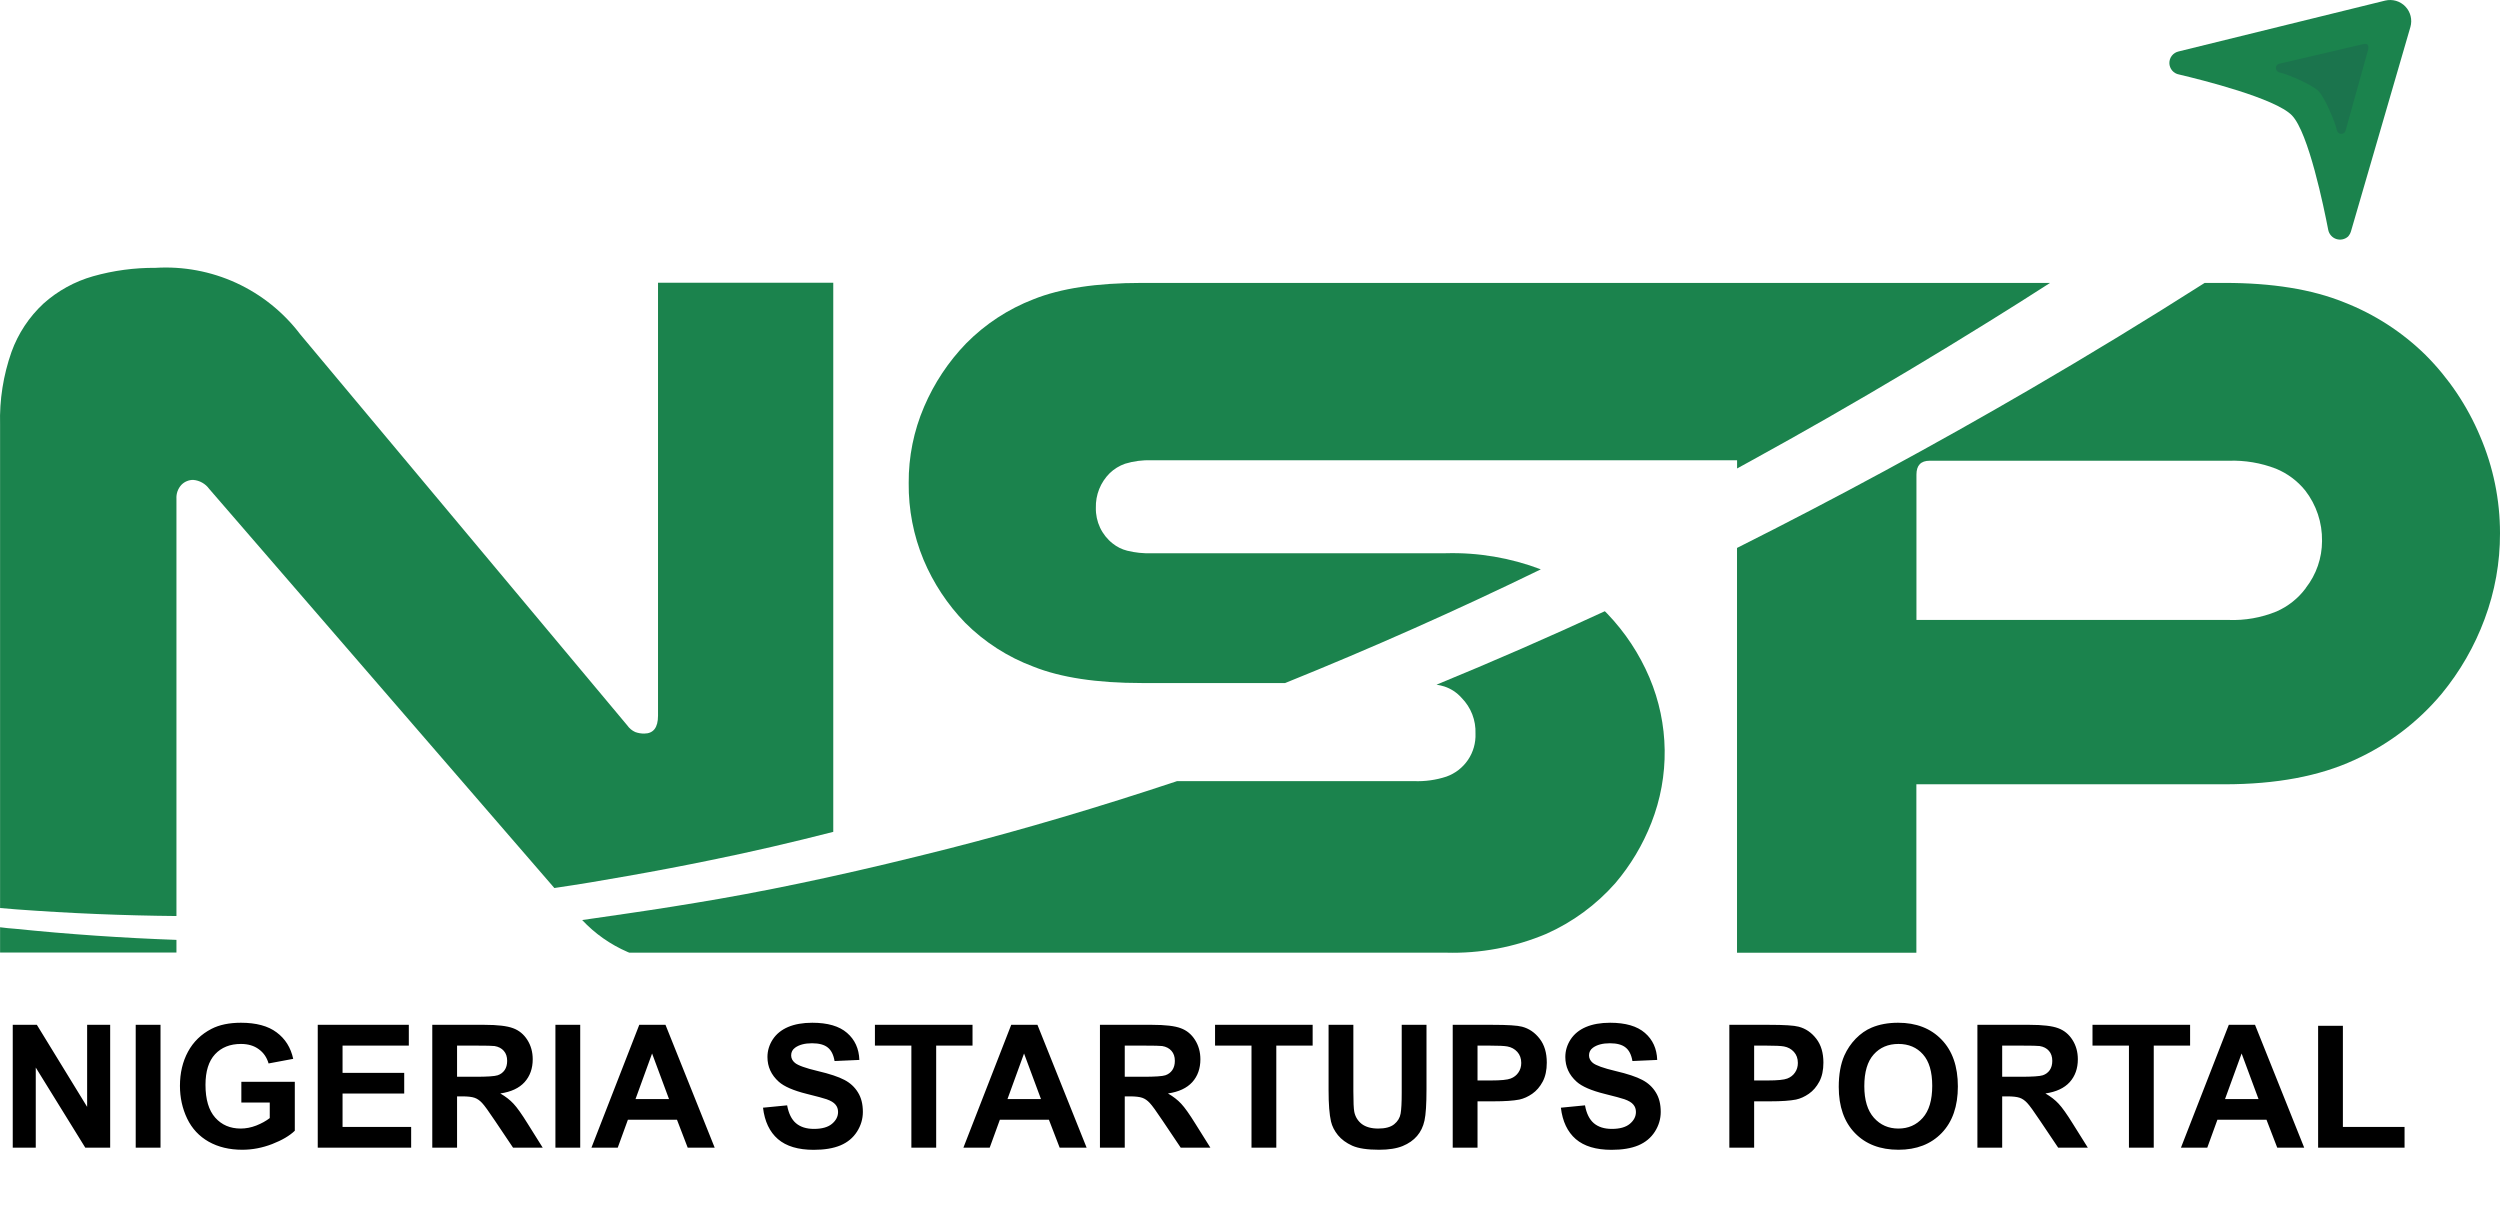 <svg width="102" height="50" viewBox="0 0 102 50" fill="none" xmlns="http://www.w3.org/2000/svg">
<path d="M0.52 46.824V41.813H1.504L3.555 45.16V41.813H4.495V46.824H3.479L1.459 43.556V46.824H0.52ZM5.537 46.824V41.813H6.549V46.824H5.537ZM9.847 44.982V44.138H12.028V46.134C11.816 46.339 11.508 46.52 11.105 46.677C10.704 46.832 10.297 46.91 9.885 46.91C9.361 46.91 8.904 46.8 8.514 46.581C8.125 46.36 7.832 46.046 7.636 45.638C7.44 45.228 7.342 44.782 7.342 44.302C7.342 43.78 7.451 43.316 7.67 42.91C7.889 42.505 8.209 42.194 8.63 41.977C8.952 41.811 9.352 41.728 9.83 41.728C10.452 41.728 10.938 41.859 11.286 42.121C11.637 42.381 11.863 42.741 11.963 43.201L10.958 43.389C10.887 43.143 10.754 42.949 10.558 42.808C10.364 42.664 10.122 42.593 9.83 42.593C9.388 42.593 9.036 42.733 8.774 43.013C8.514 43.293 8.384 43.709 8.384 44.261C8.384 44.855 8.516 45.302 8.781 45.6C9.045 45.897 9.391 46.045 9.82 46.045C10.032 46.045 10.244 46.004 10.456 45.922C10.67 45.837 10.853 45.736 11.006 45.618V44.982H9.847ZM12.964 46.824V41.813H16.68V42.661H13.976V43.772H16.492V44.616H13.976V45.98H16.775V46.824H12.964ZM17.637 46.824V41.813H19.766C20.302 41.813 20.69 41.859 20.932 41.95C21.175 42.039 21.37 42.198 21.516 42.429C21.662 42.659 21.735 42.922 21.735 43.218C21.735 43.594 21.624 43.905 21.403 44.151C21.182 44.395 20.852 44.549 20.412 44.613C20.631 44.74 20.811 44.88 20.952 45.033C21.096 45.186 21.288 45.457 21.53 45.847L22.142 46.824H20.932L20.2 45.734C19.94 45.344 19.763 45.099 19.667 44.999C19.571 44.896 19.47 44.827 19.363 44.79C19.256 44.752 19.086 44.732 18.854 44.732H18.648V46.824H17.637ZM18.648 43.932H19.397C19.882 43.932 20.185 43.912 20.306 43.871C20.427 43.83 20.521 43.759 20.59 43.659C20.658 43.559 20.692 43.434 20.692 43.283C20.692 43.114 20.647 42.979 20.556 42.876C20.467 42.772 20.34 42.705 20.176 42.678C20.094 42.667 19.848 42.661 19.438 42.661H18.648V43.932ZM22.661 46.824V41.813H23.673V46.824H22.661ZM29.159 46.824H28.058L27.621 45.686H25.618L25.204 46.824H24.131L26.082 41.813H27.152L29.159 46.824ZM27.296 44.842L26.605 42.982L25.929 44.842H27.296ZM31.131 45.194L32.115 45.098C32.175 45.428 32.294 45.671 32.474 45.826C32.656 45.981 32.901 46.059 33.209 46.059C33.535 46.059 33.78 45.99 33.944 45.853C34.11 45.714 34.193 45.553 34.193 45.368C34.193 45.25 34.158 45.149 34.087 45.067C34.019 44.983 33.898 44.91 33.725 44.849C33.607 44.807 33.337 44.735 32.915 44.63C32.373 44.495 31.992 44.33 31.773 44.134C31.466 43.858 31.312 43.522 31.312 43.126C31.312 42.871 31.384 42.633 31.527 42.411C31.673 42.188 31.882 42.018 32.153 41.902C32.426 41.786 32.755 41.728 33.141 41.728C33.77 41.728 34.242 41.866 34.559 42.142C34.878 42.417 35.046 42.785 35.062 43.245L34.05 43.29C34.007 43.032 33.913 42.848 33.77 42.736C33.628 42.622 33.415 42.565 33.13 42.565C32.836 42.565 32.606 42.626 32.44 42.746C32.333 42.824 32.279 42.928 32.279 43.057C32.279 43.176 32.329 43.277 32.43 43.362C32.557 43.469 32.867 43.58 33.359 43.697C33.852 43.813 34.215 43.934 34.45 44.059C34.687 44.182 34.871 44.352 35.003 44.568C35.138 44.782 35.205 45.048 35.205 45.365C35.205 45.652 35.125 45.921 34.966 46.171C34.806 46.422 34.581 46.609 34.289 46.732C33.997 46.853 33.634 46.913 33.199 46.913C32.565 46.913 32.079 46.767 31.739 46.475C31.4 46.181 31.197 45.754 31.131 45.194ZM37.184 46.824V42.661H35.697V41.813H39.679V42.661H38.196V46.824H37.184ZM44.334 46.824H43.234L42.796 45.686H40.794L40.38 46.824H39.307L41.258 41.813H42.328L44.334 46.824ZM42.472 44.842L41.781 42.982L41.105 44.842H42.472ZM44.878 46.824V41.813H47.007C47.543 41.813 47.931 41.859 48.173 41.95C48.417 42.039 48.611 42.198 48.757 42.429C48.903 42.659 48.976 42.922 48.976 43.218C48.976 43.594 48.866 43.905 48.645 44.151C48.423 44.395 48.093 44.549 47.653 44.613C47.872 44.74 48.052 44.88 48.193 45.033C48.337 45.186 48.529 45.457 48.771 45.847L49.383 46.824H48.173L47.441 45.734C47.182 45.344 47.004 45.099 46.908 44.999C46.812 44.896 46.711 44.827 46.604 44.79C46.497 44.752 46.327 44.732 46.095 44.732H45.89V46.824H44.878ZM45.89 43.932H46.638C47.123 43.932 47.427 43.912 47.547 43.871C47.668 43.83 47.763 43.759 47.831 43.659C47.899 43.559 47.934 43.434 47.934 43.283C47.934 43.114 47.888 42.979 47.797 42.876C47.708 42.772 47.581 42.705 47.417 42.678C47.335 42.667 47.089 42.661 46.679 42.661H45.89V43.932ZM51.061 46.824V42.661H49.574V41.813H53.556V42.661H52.073V46.824H51.061ZM54.206 41.813H55.217V44.527C55.217 44.958 55.23 45.237 55.255 45.365C55.298 45.57 55.401 45.735 55.562 45.86C55.727 45.983 55.95 46.045 56.232 46.045C56.52 46.045 56.736 45.987 56.882 45.87C57.028 45.752 57.115 45.607 57.145 45.436C57.175 45.266 57.19 44.982 57.19 44.585V41.813H58.201V44.445C58.201 45.047 58.174 45.472 58.119 45.72C58.065 45.968 57.963 46.178 57.815 46.349C57.669 46.52 57.473 46.657 57.227 46.759C56.981 46.859 56.66 46.91 56.263 46.91C55.785 46.91 55.421 46.855 55.173 46.745C54.927 46.634 54.732 46.49 54.588 46.315C54.445 46.137 54.35 45.951 54.305 45.758C54.239 45.471 54.206 45.047 54.206 44.486V41.813ZM59.271 46.824V41.813H60.895C61.51 41.813 61.911 41.838 62.098 41.889C62.385 41.964 62.625 42.128 62.819 42.381C63.013 42.631 63.109 42.956 63.109 43.355C63.109 43.663 63.053 43.921 62.942 44.131C62.83 44.34 62.688 44.506 62.515 44.626C62.344 44.745 62.169 44.823 61.992 44.862C61.75 44.91 61.4 44.934 60.942 44.934H60.283V46.824H59.271ZM60.283 42.661V44.083H60.836C61.235 44.083 61.502 44.057 61.636 44.004C61.771 43.952 61.876 43.87 61.951 43.758C62.028 43.647 62.067 43.517 62.067 43.368C62.067 43.186 62.013 43.036 61.906 42.917C61.799 42.799 61.664 42.725 61.499 42.695C61.379 42.672 61.136 42.661 60.772 42.661H60.283ZM63.684 45.194L64.668 45.098C64.727 45.428 64.847 45.671 65.027 45.826C65.209 45.981 65.454 46.059 65.762 46.059C66.088 46.059 66.332 45.99 66.497 45.853C66.663 45.714 66.746 45.553 66.746 45.368C66.746 45.25 66.711 45.149 66.64 45.067C66.572 44.983 66.451 44.91 66.278 44.849C66.159 44.807 65.889 44.735 65.468 44.63C64.925 44.495 64.545 44.33 64.326 44.134C64.019 43.858 63.865 43.522 63.865 43.126C63.865 42.871 63.937 42.633 64.08 42.411C64.226 42.188 64.434 42.018 64.706 41.902C64.979 41.786 65.308 41.728 65.693 41.728C66.322 41.728 66.795 41.866 67.112 42.142C67.431 42.417 67.598 42.785 67.614 43.245L66.603 43.29C66.559 43.032 66.466 42.848 66.322 42.736C66.181 42.622 65.968 42.565 65.683 42.565C65.389 42.565 65.159 42.626 64.993 42.746C64.886 42.824 64.832 42.928 64.832 43.057C64.832 43.176 64.882 43.277 64.982 43.362C65.11 43.469 65.42 43.58 65.912 43.697C66.404 43.813 66.768 43.934 67.002 44.059C67.239 44.182 67.424 44.352 67.556 44.568C67.691 44.782 67.758 45.048 67.758 45.365C67.758 45.652 67.678 45.921 67.519 46.171C67.359 46.422 67.133 46.609 66.842 46.732C66.55 46.853 66.187 46.913 65.751 46.913C65.118 46.913 64.632 46.767 64.292 46.475C63.953 46.181 63.75 45.754 63.684 45.194ZM70.557 46.824V41.813H72.181C72.796 41.813 73.197 41.838 73.384 41.889C73.671 41.964 73.911 42.128 74.105 42.381C74.299 42.631 74.395 42.956 74.395 43.355C74.395 43.663 74.34 43.921 74.228 44.131C74.116 44.34 73.974 44.506 73.801 44.626C73.63 44.745 73.456 44.823 73.278 44.862C73.036 44.91 72.686 44.934 72.228 44.934H71.569V46.824H70.557ZM71.569 42.661V44.083H72.123C72.521 44.083 72.788 44.057 72.922 44.004C73.057 43.952 73.162 43.87 73.237 43.758C73.314 43.647 73.353 43.517 73.353 43.368C73.353 43.186 73.299 43.036 73.192 42.917C73.085 42.799 72.95 42.725 72.786 42.695C72.665 42.672 72.422 42.661 72.058 42.661H71.569ZM75.021 44.349C75.021 43.839 75.097 43.411 75.25 43.064C75.364 42.809 75.519 42.58 75.715 42.377C75.913 42.175 76.13 42.024 76.364 41.926C76.676 41.794 77.037 41.728 77.444 41.728C78.183 41.728 78.773 41.957 79.215 42.415C79.659 42.873 79.881 43.51 79.881 44.326C79.881 45.135 79.662 45.768 79.222 46.226C78.782 46.682 78.194 46.91 77.458 46.91C76.713 46.91 76.12 46.683 75.681 46.229C75.241 45.774 75.021 45.147 75.021 44.349ZM76.064 44.315C76.064 44.883 76.195 45.313 76.457 45.607C76.719 45.899 77.051 46.045 77.455 46.045C77.858 46.045 78.188 45.9 78.446 45.611C78.706 45.319 78.835 44.883 78.835 44.302C78.835 43.727 78.709 43.299 78.456 43.017C78.205 42.734 77.872 42.593 77.455 42.593C77.038 42.593 76.701 42.736 76.446 43.023C76.191 43.308 76.064 43.739 76.064 44.315ZM80.678 46.824V41.813H82.807C83.343 41.813 83.731 41.859 83.973 41.95C84.216 42.039 84.411 42.198 84.557 42.429C84.703 42.659 84.776 42.922 84.776 43.218C84.776 43.594 84.665 43.905 84.444 44.151C84.223 44.395 83.893 44.549 83.453 44.613C83.672 44.74 83.852 44.88 83.993 45.033C84.137 45.186 84.329 45.457 84.571 45.847L85.183 46.824H83.973L83.241 45.734C82.981 45.344 82.804 45.099 82.708 44.999C82.612 44.896 82.511 44.827 82.404 44.79C82.297 44.752 82.127 44.732 81.894 44.732H81.689V46.824H80.678ZM81.689 43.932H82.438C82.923 43.932 83.226 43.912 83.347 43.871C83.468 43.83 83.562 43.759 83.631 43.659C83.699 43.559 83.733 43.434 83.733 43.283C83.733 43.114 83.688 42.979 83.597 42.876C83.508 42.772 83.381 42.705 83.217 42.678C83.135 42.667 82.889 42.661 82.479 42.661H81.689V43.932ZM86.861 46.824V42.661H85.374V41.813H89.356V42.661H87.873V46.824H86.861ZM94.011 46.824H92.911L92.473 45.686H90.47L90.057 46.824H88.983L90.935 41.813H92.005L94.011 46.824ZM92.148 44.842L91.458 42.982L90.781 44.842H92.148ZM94.579 46.824V41.854H95.59V45.98H98.106V46.824H94.579Z" fill="black"/>
<path d="M97.316 0.024L88.888 2.099C88.779 2.123 88.683 2.183 88.614 2.27C88.545 2.357 88.509 2.465 88.51 2.576C88.512 2.687 88.553 2.793 88.624 2.878C88.696 2.962 88.795 3.02 88.904 3.039C89.828 3.258 92.836 4.007 93.513 4.71C94.189 5.414 94.812 8.449 94.992 9.381C95.009 9.466 95.048 9.545 95.106 9.61C95.163 9.675 95.236 9.724 95.318 9.751C95.4 9.778 95.488 9.783 95.573 9.766C95.658 9.748 95.737 9.709 95.801 9.651C95.856 9.589 95.896 9.517 95.92 9.438L98.345 1.099C98.386 0.954 98.389 0.801 98.353 0.655C98.317 0.509 98.243 0.375 98.139 0.266C98.035 0.157 97.904 0.078 97.76 0.035C97.615 -0.007 97.462 -0.011 97.316 0.024Z" fill="#1B834D"/>
<path d="M96.337 1.819L92.993 2.6C92.962 2.607 92.933 2.622 92.909 2.643C92.886 2.667 92.869 2.697 92.861 2.729C92.853 2.762 92.854 2.796 92.863 2.828C92.873 2.86 92.891 2.888 92.916 2.911C92.94 2.934 92.971 2.949 93.003 2.956C93.354 3.031 94.335 3.455 94.594 3.716C94.852 3.977 95.27 4.961 95.343 5.312C95.349 5.344 95.365 5.375 95.387 5.4C95.409 5.425 95.438 5.443 95.47 5.453C95.502 5.463 95.536 5.464 95.569 5.456C95.602 5.449 95.631 5.432 95.655 5.409C95.676 5.384 95.692 5.356 95.701 5.325L96.618 2.034C96.674 1.794 96.572 1.757 96.337 1.819Z" fill="#1B744D"/>
<path d="M0.003 37.832V38.864H7.199V38.347C5 38.269 2.805 38.118 0.615 37.894C0.41 37.88 0.205 37.859 0.003 37.832Z" fill="#1B834D"/>
<path d="M39.38 25.41C40.169 26.199 41.118 26.809 42.164 27.199C43.28 27.645 44.755 27.868 46.589 27.868H52.433C55.963 26.443 59.441 24.897 62.866 23.229C61.628 22.759 60.311 22.535 58.987 22.572H46.98C46.647 22.584 46.314 22.549 45.991 22.469C45.775 22.415 45.572 22.315 45.398 22.175C45.178 22.003 45.002 21.781 44.883 21.529C44.764 21.276 44.705 20.999 44.711 20.72C44.704 20.458 44.75 20.197 44.847 19.954C44.945 19.71 45.091 19.49 45.277 19.305C45.455 19.133 45.669 19.002 45.902 18.92C46.251 18.814 46.616 18.766 46.98 18.779H70.873V19.114L71.482 18.779C72.512 18.213 73.535 17.639 74.552 17.057C76.784 15.78 78.991 14.462 81.174 13.103C82.002 12.589 82.824 12.071 83.643 11.543H46.576C44.743 11.543 43.274 11.765 42.169 12.209C41.136 12.607 40.199 13.221 39.42 14.009C38.694 14.759 38.113 15.636 37.703 16.596C37.281 17.579 37.067 18.639 37.075 19.709C37.064 20.783 37.27 21.849 37.682 22.841C38.083 23.795 38.659 24.666 39.38 25.41Z" fill="#1B834D"/>
<path d="M65.577 25.038L65.477 24.938C63.208 25.987 60.919 26.986 58.61 27.935C58.718 27.951 58.824 27.976 58.928 28.008C59.201 28.098 59.444 28.259 59.634 28.474C59.823 28.665 59.97 28.893 60.068 29.143C60.165 29.394 60.21 29.661 60.2 29.93C60.215 30.311 60.108 30.688 59.894 31.004C59.679 31.32 59.369 31.56 59.009 31.687C58.585 31.826 58.139 31.887 57.694 31.87H48.023L47.934 31.9C44.891 32.91 41.816 33.829 38.709 34.622C37.048 35.042 35.385 35.444 33.714 35.808C32.254 36.128 30.787 36.422 29.316 36.678C28.081 36.892 26.844 37.089 25.605 37.269C24.99 37.36 24.37 37.446 23.753 37.538C24.274 38.094 24.905 38.537 25.605 38.84L25.675 38.869H58.987C60.394 38.91 61.793 38.648 63.089 38.101C64.163 37.623 65.121 36.92 65.9 36.039C66.525 35.305 67.024 34.471 67.375 33.573C68.127 31.663 68.099 29.534 67.297 27.644C66.886 26.678 66.304 25.795 65.577 25.038Z" fill="#1B834D"/>
<path d="M29.009 35.091C30.682 34.751 32.343 34.363 33.997 33.94C33.997 33.819 33.997 33.695 33.997 33.568V11.535H26.847V29.202C26.847 29.687 26.658 29.93 26.281 29.93C26.157 29.931 26.034 29.91 25.917 29.867C25.787 29.808 25.675 29.715 25.594 29.598L12.247 13.637C11.562 12.734 10.665 12.015 9.636 11.542C8.606 11.07 7.476 10.859 6.345 10.928C5.484 10.922 4.626 11.037 3.798 11.271C3.048 11.484 2.357 11.864 1.776 12.384C1.189 12.929 0.741 13.606 0.469 14.359C0.134 15.311 -0.024 16.316 0.003 17.324V37.047C0.229 37.069 0.458 37.088 0.687 37.104C2.854 37.264 5.025 37.354 7.199 37.374V20.348C7.193 20.245 7.208 20.142 7.242 20.044C7.277 19.947 7.331 19.858 7.401 19.782C7.464 19.717 7.539 19.665 7.623 19.631C7.706 19.596 7.796 19.579 7.886 19.58C8.014 19.591 8.138 19.629 8.249 19.692C8.361 19.755 8.458 19.84 8.533 19.944L22.618 36.231C23.616 36.084 24.611 35.92 25.605 35.74C26.742 35.541 27.877 35.324 29.009 35.091Z" fill="#1B834D"/>
<path d="M101.189 17.801C100.669 16.563 99.914 15.437 98.965 14.486C98.011 13.548 96.876 12.815 95.629 12.33C94.322 11.803 92.699 11.541 90.758 11.543H89.95C87.614 13.031 85.244 14.474 82.84 15.874C78.921 18.156 74.931 20.317 70.87 22.356V38.872H78.188V31.999H90.761C92.863 31.999 94.629 31.669 96.057 31.008C97.431 30.389 98.647 29.467 99.615 28.312C100.367 27.4 100.961 26.368 101.372 25.259C101.791 24.138 102.004 22.951 102 21.755C102.001 20.396 101.725 19.05 101.189 17.801ZM94.073 24C93.765 24.415 93.353 24.742 92.879 24.949C92.258 25.203 91.59 25.32 90.92 25.294H78.191V19.364C78.191 18.987 78.37 18.798 78.73 18.798H90.939C91.594 18.776 92.246 18.886 92.858 19.122C93.324 19.313 93.735 19.619 94.052 20.011C94.509 20.6 94.751 21.328 94.739 22.073C94.738 22.767 94.506 23.44 94.079 23.986L94.073 24Z" fill="#1B834D"/>
</svg>
